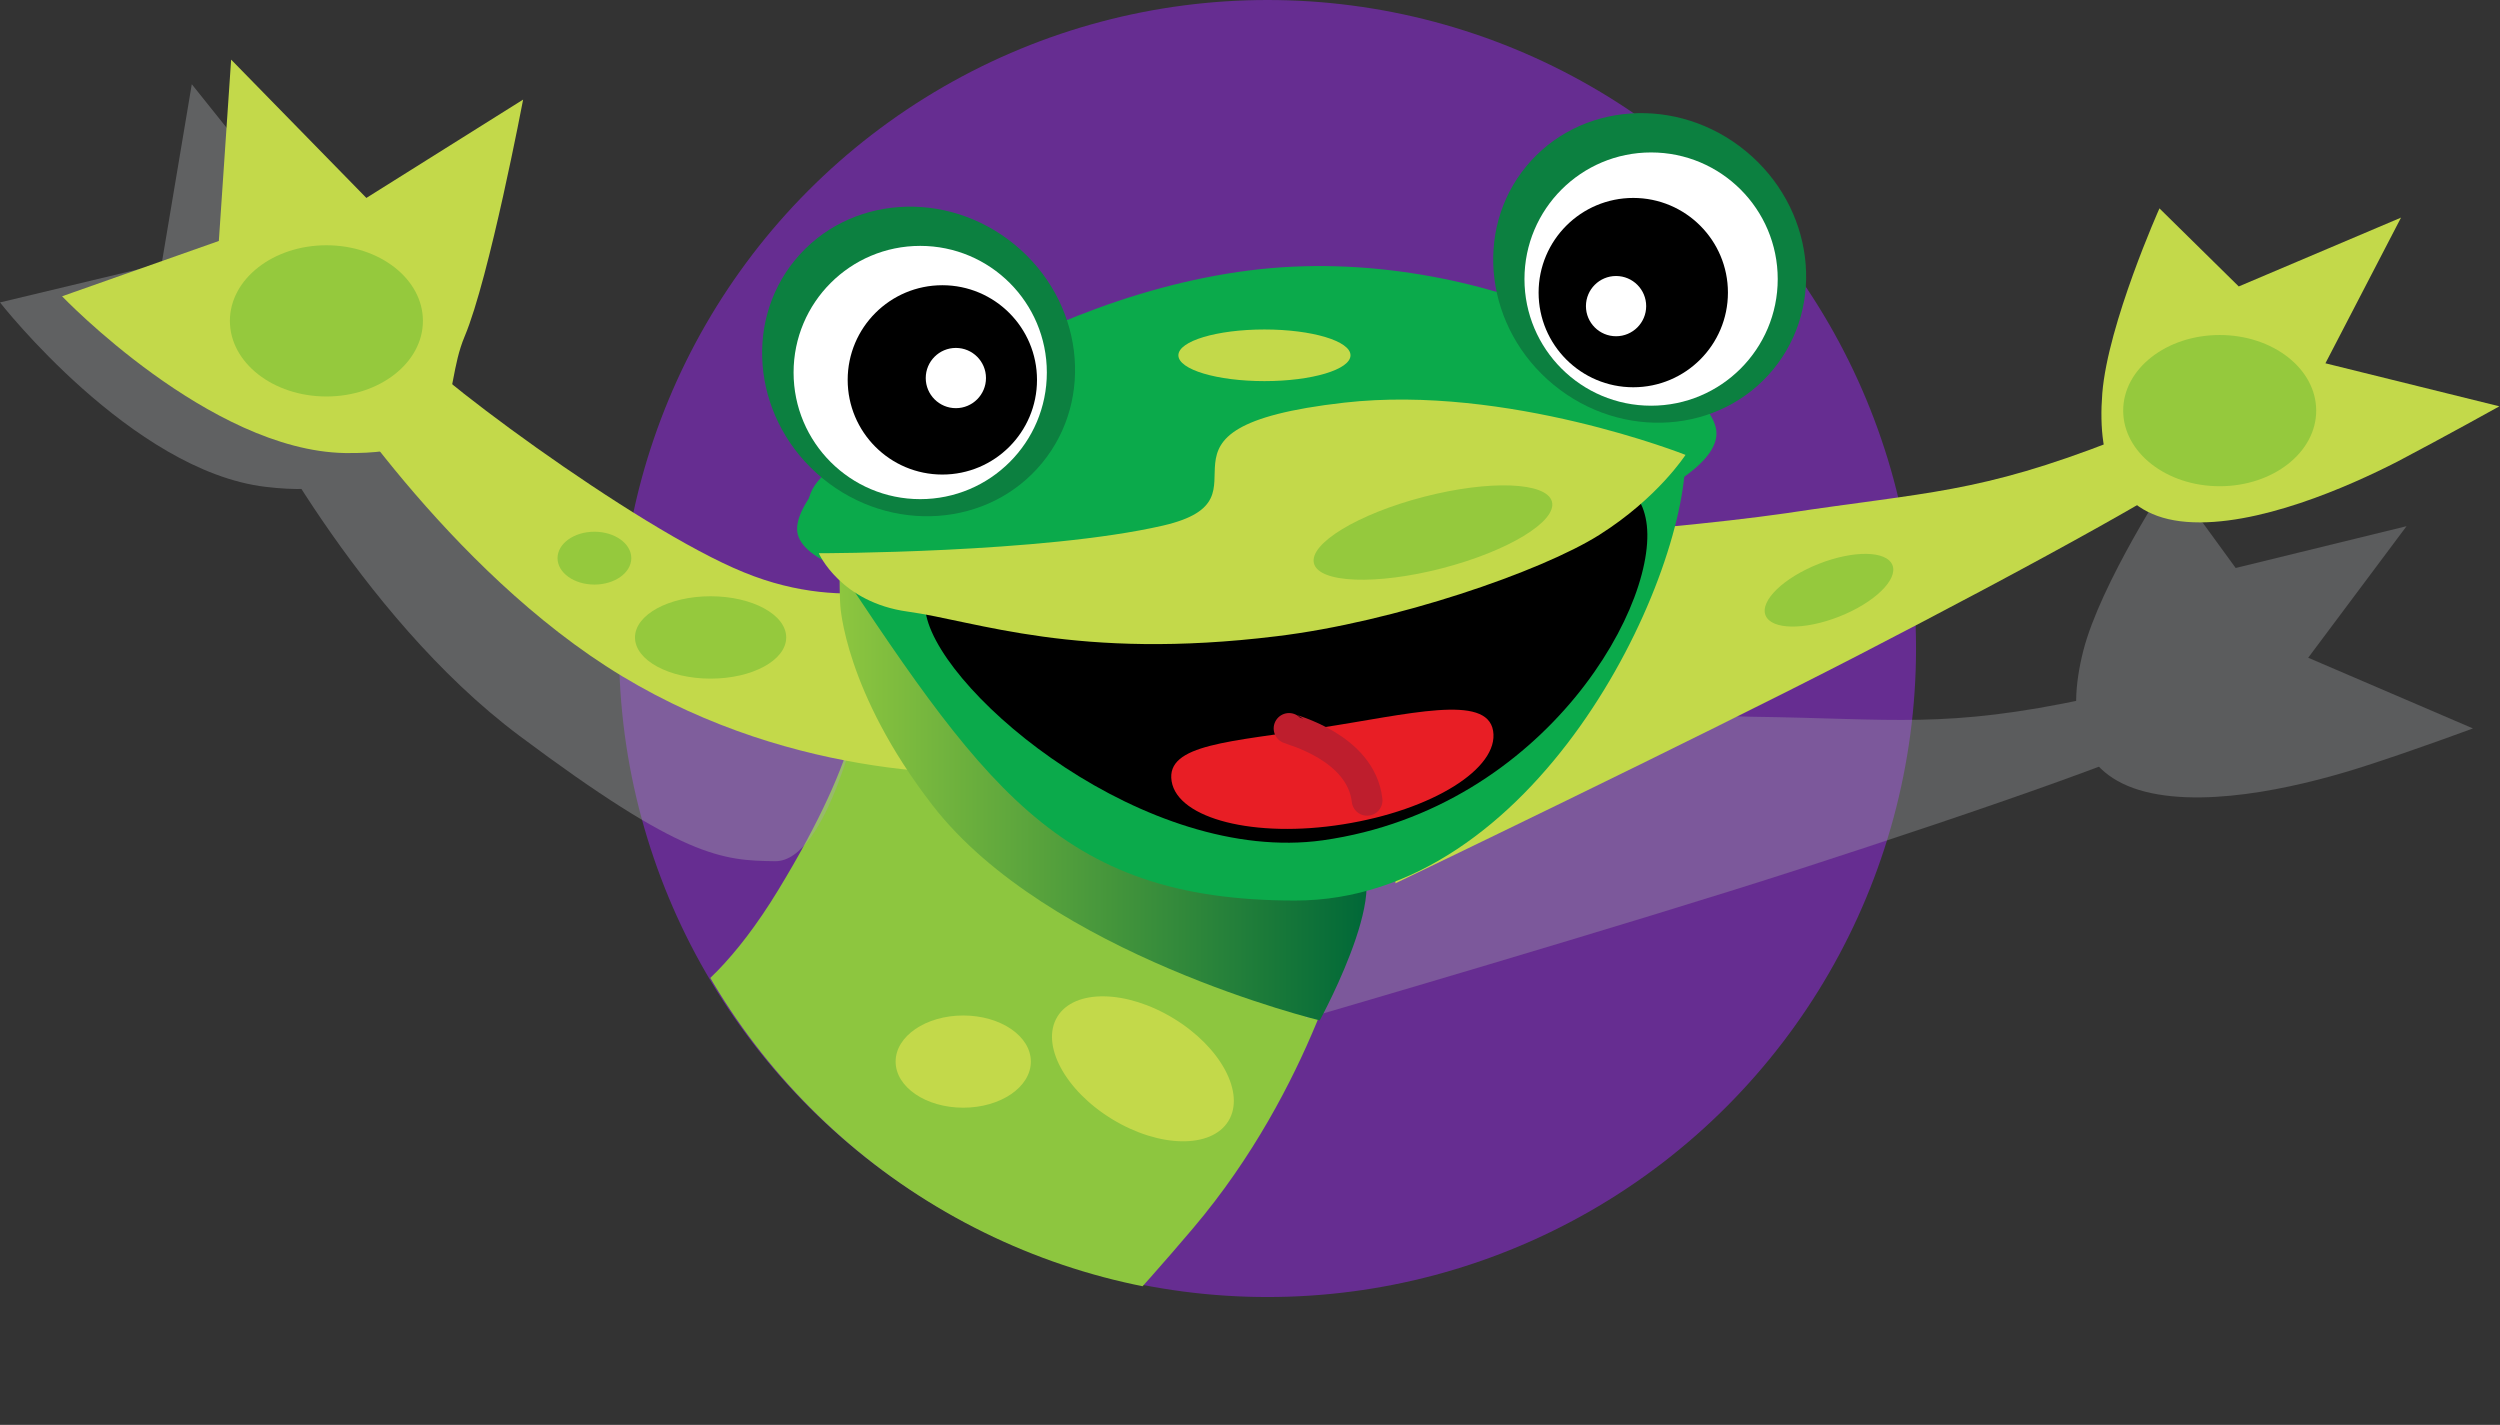 <?xml version="1.0" encoding="utf-8"?>
<!-- Generator: Adobe Illustrator 19.1.0, SVG Export Plug-In . SVG Version: 6.00 Build 0)  -->
<svg version="1.1" id="Layer_1" xmlns="http://www.w3.org/2000/svg" xmlns:xlink="http://www.w3.org/1999/xlink" x="0px" y="0px"
	 viewBox="0 0 406.7 231.8" style="enable-background:new 0 0 406.7 231.8;" xml:space="preserve">
<rect x="0" y="0" width="406.7" height="231.8" fill="#333333" stroke="none"/>
<style type="text/css">
	.st0{fill:#662D91;}
	.st1{clip-path:url(#SVGID_2_);fill:#8DC63F;}
	.st2{opacity:0.39;}
	.st3{fill:#A7A9AC;}
	.st4{opacity:0.34;}
	.st5{fill:#C3D94A;}
	.st6{fill:#95C93D;}
	.st7{fill:url(#SVGID_3_);}
	.st8{fill:#0BAA4B;}
	.st9{fill:#E81E25;}
	.st10{fill:#0C8040;}
	.st11{fill:#FFFFFF;}
	.st12{fill:none;stroke:#BE1E2D;stroke-width:5;stroke-linecap:round;stroke-miterlimit:10;}
</style>
<circle class="st0" cx="206.2" cy="105.5" r="105.5"/>
<g>
	<defs>
		<circle id="SVGID_1_" cx="206.6" cy="105.8" r="105.5"/>
	</defs>
	<clipPath id="SVGID_2_">
		<use xlink:href="#SVGID_1_"  style="overflow:visible;"/>
	</clipPath>
	<path class="st1" d="M101.6,166.3c0,0,11,1.5,25-21.5s14-33,14-40s87.5,15.5,87.5,15.5l-8.5,30c0,0-6,26.5-25.5,49.5
		s-30.5,32-30.5,32s-46.5-18.5-55.5-32.5S101.6,166.3,101.6,166.3z"/>
</g>
<g class="st2">
	<g>
		<path class="st3" d="M40.4,64.7c0,0,17.5,35.1,44.1,55s33,20.3,41.6,20.4c8.6,0.1,14-25.3,14-25.3s-17.6-0.9-34.2-9.8
			S55.8,65.7,54,60.9s-6.6-15.6-10.6-15c-3.9,0.7-9.5,4.1-8.7,8.5S40.4,64.7,40.4,64.7z"/>
		<path class="st3" d="M0,49.2c0,0,21.4,27.4,43.2,30c20.1,2.4,16.4-7.9,21.3-17c4.9-9.1,13.3-37.4,13.3-37.4l-27,13.4L31.2,13.7
			l-4.9,29.2L0,49.2z"/>
	</g>
</g>
<g class="st4">
	<path class="st3" d="M225,112l-12.6,53.7c0,0,52.2-15.2,80.6-24.4s61.5-20.5,66-24.4c4.6-3.9,9.9-8.5,9.9-8.5s3-2.6-2.3-2.7
		c-5.3,0-3.4,2.9-26.8,7.9c-23.4,5-31.5,3.3-54.8,3C261.6,116.2,225,112,225,112z"/>
	<path class="st3" d="M353,77.7c0,0-11.3,17.2-14.1,28.2c-2.8,11.1-0.9,20.1,10.1,22.9c11.1,2.8,27.1-1.4,35.5-4.1
		c8.4-2.7,17.8-6.2,17.8-6.2l-26.8-11.5l16-21.4l-27.8,6.8L353,77.7z"/>
</g>
<g>
	<g>
		<path class="st5" d="M51.8,59.6c0,0,20.9,33.2,49.4,50.4s58.3,16.3,66.9,15.6S152.3,94,152.3,94s-13.8,6.3-31.3-0.9
			C103.5,86,67.2,59,65,54.5s-8.2-14.9-12-13.8s-9,5-7.8,9.4S51.8,59.6,51.8,59.6z"/>
		<path class="st5" d="M10.1,48.2c0,0,24,25.1,46,25.5c20.3,0.3,15.5-9.5,19.5-19s9.5-38.5,9.5-38.5l-25.5,16l-22-22.5l-2,29.5
			L10.1,48.2z"/>
	</g>
	<ellipse class="st6" cx="115.6" cy="103.7" rx="12.3" ry="6.7"/>
</g>
<g>
	<path class="st5" d="M230.6,88.7l-3.6,55c0,0,49-23.5,75.5-37.2s57.3-30.3,61.2-34.9c3.9-4.6,8.3-10,8.3-10s2.6-3.1-2.7-2.2
		c-5.3,0.8-2.9,3.5-25.2,12.2s-30.5,8.4-53.6,11.9C267.4,86.8,230.6,88.7,230.6,88.7z"/>
	<path class="st5" d="M351.3,33.9c0,0-8.4,18.8-9.3,30.1c-0.9,11.4,2.4,20,13.7,20.9c11.4,0.9,26.5-5.8,34.3-9.8
		c7.8-4.1,16.6-9,16.6-9l-28.3-7l12.3-23.7l-26.4,11.2L351.3,33.9z"/>
</g>
<linearGradient id="SVGID_3_" gradientUnits="userSpaceOnUse" x1="136.629" y1="127.718" x2="222.354" y2="127.718">
	<stop  offset="0" style="stop-color:#8DC63F"/>
	<stop  offset="1" style="stop-color:#006838"/>
</linearGradient>
<path class="st7" d="M136.7,98.5c0,0,0.7,14,15,32.5c18.8,24.3,63,35,63,35s14.5-26.5,3.5-27.2c-6.7-0.4-16.5-2.6-32.1-10.4
	s-43.8-30.7-47-37.2C135.8,84.7,136.7,98.5,136.7,98.5z"/>
<path class="st8" d="M279.2,70c1.2,9.4-30.9,21.2-69.4,26.1s-78.9-0.1-80.1-9.6s35-37.6,73.5-42.5S278,60.6,279.2,70z"/>
<path class="st8" d="M274.2,74c0,21.1-24.6,72.5-63.5,72.5s-51-19-77.5-59c-11.7-17.6,37.1-21.5,76-21.5S274.2,52.9,274.2,74z"/>
<path d="M267.7,84.2c2.9,13.1-15.9,47.3-52.5,52.5c-28.7,4-61.6-23.4-64.5-36.5c-2.9-13.1,42.2,3.3,70.5-3S264.8,71.1,267.7,84.2z"
	/>
<path class="st9" d="M242.9,118.9c-1-6.1-13.7-2.7-28.1-0.5c-14.5,2.3-25.2,2.6-24.2,8.7s13.5,9.3,27.9,7
	C233,131.8,243.9,125,242.9,118.9z"/>
<g>
	<ellipse transform="matrix(0.635 -0.773 0.773 0.635 9.116 136.95)" class="st10" cx="149.4" cy="58.8" rx="24.6" ry="26"/>
	<g>
		<circle class="st11" cx="149.7" cy="60.6" r="20.6"/>
		<g>
			<circle cx="153.3" cy="61.8" r="15.4"/>
			<circle class="st11" cx="155.5" cy="61.5" r="4.9"/>
		</g>
	</g>
</g>
<g>
	
		<ellipse transform="matrix(0.635 -0.773 0.773 0.635 64.296 223.297)" class="st10" cx="268.3" cy="43.6" rx="24.6" ry="26"/>
	<g>
		<circle class="st11" cx="268.6" cy="45.4" r="20.6"/>
		<g>
			<circle cx="265.7" cy="47.6" r="15.4"/>
			<circle class="st11" cx="262.9" cy="49.8" r="4.9"/>
		</g>
	</g>
</g>
<path class="st5" d="M133.2,90c0,0,3.5,8,14.5,9.5s27.5,8,60,4c19.1-2.3,43-10.5,52.5-16.5c9.5-6,14-13,14-13s-29-11.5-55.5-8.5
	c-36.2,4.1-10,15.5-29.5,20S133.2,90,133.2,90z"/>
<ellipse class="st5" cx="205.7" cy="57.8" rx="14" ry="4.2"/>
<ellipse transform="matrix(0.854 0.52 -0.52 0.854 117.513 -71.355)" class="st5" cx="186" cy="173.9" rx="16.3" ry="9.6"/>
<ellipse class="st5" cx="156.7" cy="172.7" rx="11" ry="7.5"/>
<ellipse class="st6" cx="53.1" cy="52.2" rx="15.7" ry="12.3"/>
<ellipse class="st6" cx="361.1" cy="66.8" rx="15.7" ry="12.3"/>
<ellipse class="st6" cx="96.7" cy="90.8" rx="6" ry="4.3"/>
<ellipse transform="matrix(0.93 -0.368 0.368 0.93 -14.464 116.217)" class="st6" cx="297.5" cy="96" rx="11.1" ry="4.6"/>
<ellipse transform="matrix(0.968 -0.251 0.251 0.968 -14.289 61.218)" class="st6" cx="233.1" cy="86.7" rx="20" ry="6"/>
<path class="st12" d="M209.7,118.5c0.2,0.2,11.7,3,12.7,11.7"/>
</svg>
